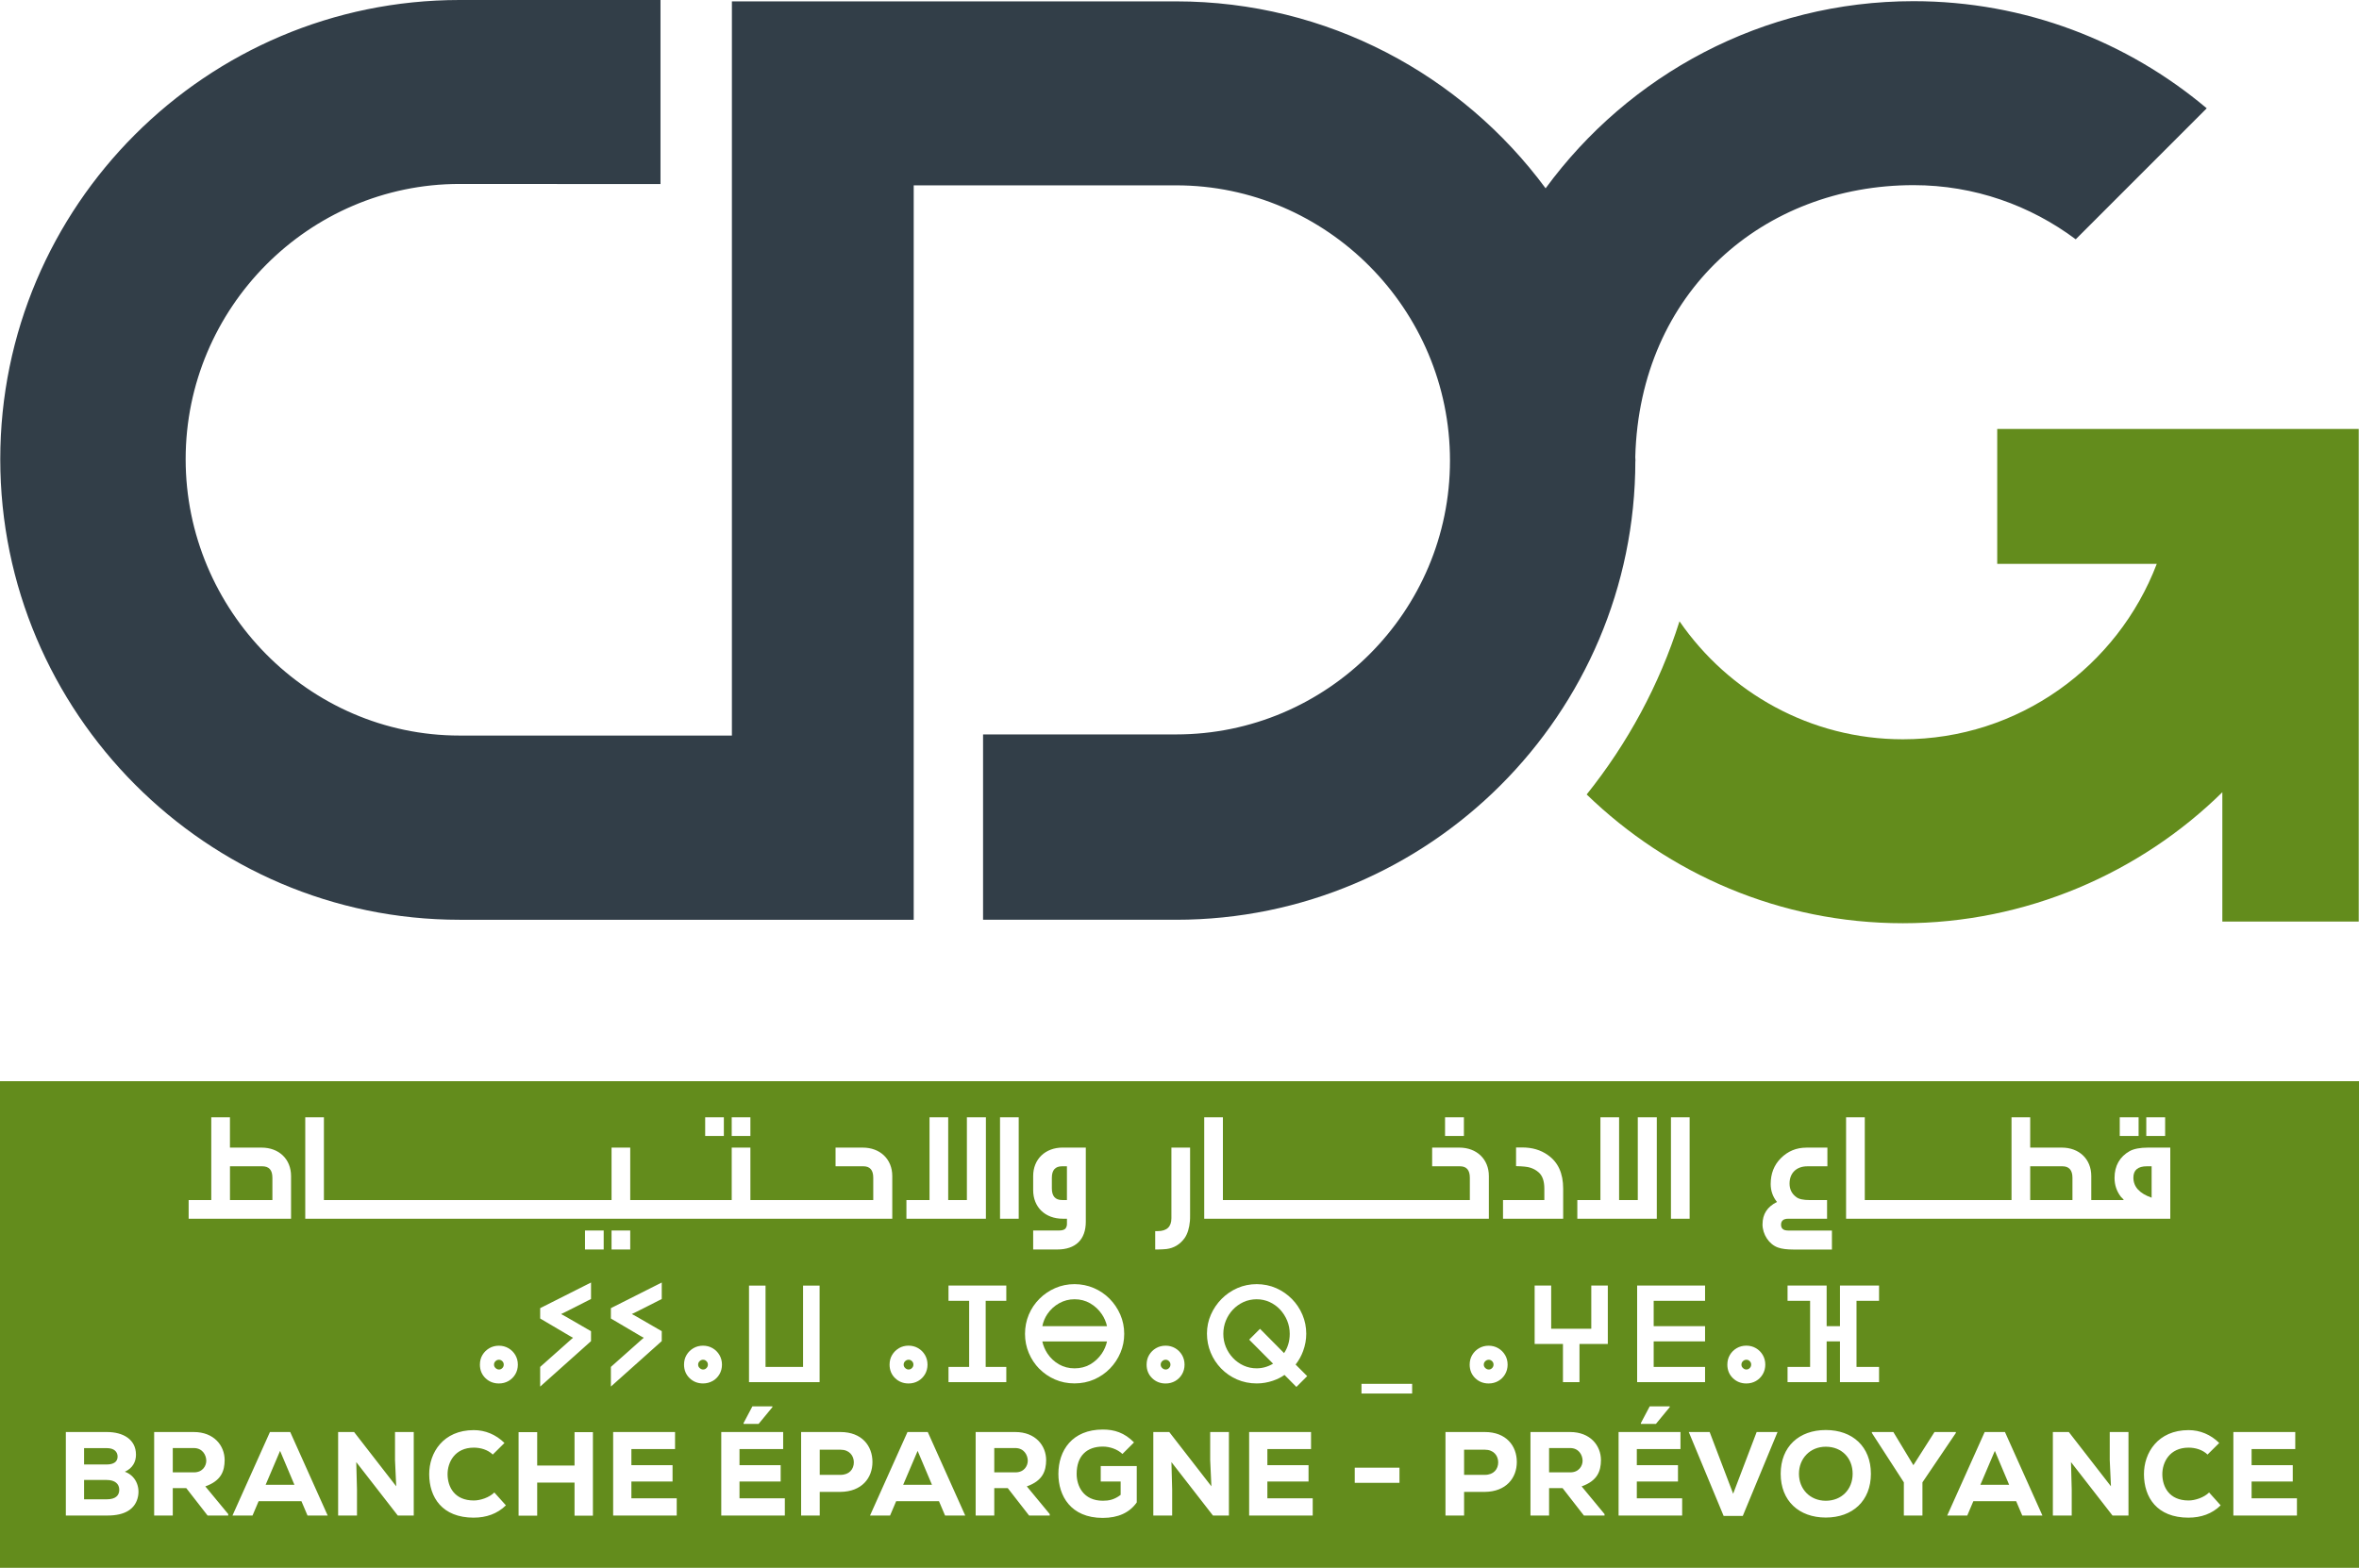 <?xml version="1.0" encoding="UTF-8"?>
<svg id="Calque_2" data-name="Calque 2" xmlns="http://www.w3.org/2000/svg" viewBox="0 0 1000 664.71">
  <defs>
    <style>
      .cls-1 {
        fill: #323e48;
      }

      .cls-1, .cls-2 {
        stroke-width: 0px;
      }

      .cls-2 {
        fill: #638c1c;
      }
    </style>
  </defs>
  <g id="Calque_1-2" data-name="Calque 1">
    <g>
      <g>
        <path class="cls-1" d="M310.26.58v311.28h-115.46c-64.02,0-116.1-53.15-116.1-117.18s52.09-116.69,116.1-116.69l85.19.05V0h-85.19C87.44,0,.11,87.34.11,194.69s87.34,195.27,194.69,195.27h192.53V78.58h111.23c64.01,0,116.1,52.67,116.1,116.69s-52.09,116.11-116.1,116.11h-81.83v78.58h81.83c107.29,0,194.6-87.25,194.68-194.54h.05c0-.52-.08-1.03-.08-1.54v-.18c1.89-70.18,54.45-115.2,117.97-115.2,25.78,0,49.52,8.61,68.74,22.96l55.53-55.54C901.81,17.61,858.46.5,811.16.5c-63.99,0-120.77,31.29-155.96,79.34C619.71,31.81,562.71.58,498.55.58h-188.29Z"/>
        <path class="cls-2" d="M998.85,181.86h-152.21v57.21h67.63c-16.54,43.4-58.47,74.37-107.61,74.37-39.29,0-73.91-19.89-94.71-50.02-8.53,27.03-22.04,51.8-39.35,73.42,34.79,33.66,81.95,54.59,134.06,54.59s100.51-21.22,135.41-55.54v54.83h57.82v-208.86h-1.05Z"/>
      </g>
      <g>
        <path class="cls-2" d="M356.29,614.64h-8.8v10.67h8.8c3.79,0,5.66-2.48,5.66-5.31s-1.92-5.36-5.66-5.36Z"/>
        <path class="cls-2" d="M452.28,494.48h-2.06c-2.86,0-4.33,1.6-4.33,4.86v4.53c0,3.26,1.46,4.92,4.33,4.92h2.06v-14.31Z"/>
        <path class="cls-2" d="M298.07,576.5c-.59,0-1.06.2-1.5.62-.42.41-.62.87-.62,1.45s.2,1.03.64,1.44c.45.43.92.63,1.48.63s.99-.19,1.4-.61c.41-.41.61-.88.61-1.46s-.19-1.04-.61-1.46c-.41-.41-.86-.6-1.4-.6Z"/>
        <path class="cls-2" d="M740.33,580.63c.55,0,.99-.19,1.4-.61.41-.41.61-.88.61-1.46s-.19-1.04-.61-1.46c-.41-.41-.86-.6-1.4-.6-.59,0-1.06.2-1.5.62-.42.41-.62.87-.62,1.45s.2,1.03.64,1.44c.45.43.92.63,1.48.63Z"/>
        <path class="cls-2" d="M385.19,580.63c.55,0,.99-.19,1.4-.61.41-.41.61-.88.61-1.46s-.19-1.04-.61-1.46c-.41-.41-.86-.6-1.4-.6-.59,0-1.06.2-1.5.62-.42.41-.62.87-.62,1.45s.2,1.03.64,1.44c.45.43.92.63,1.48.63Z"/>
        <path class="cls-2" d="M629.44,614.64h-8.8v10.67h8.8c3.79,0,5.66-2.48,5.66-5.31s-1.92-5.36-5.66-5.36Z"/>
        <path class="cls-2" d="M211.54,576.5c-.59,0-1.06.2-1.5.62-.42.41-.62.87-.62,1.45s.2,1.03.64,1.44c.45.43.92.63,1.48.63s.99-.19,1.4-.61c.41-.41.6-.88.6-1.46s-.19-1.05-.61-1.46c-.41-.41-.86-.6-1.4-.6Z"/>
        <path class="cls-2" d="M462.18,578.44c1.96-1.14,3.61-2.68,4.89-4.58,1.05-1.56,1.79-3.27,2.2-5.12h-27.43c.42,1.85,1.15,3.57,2.18,5.13,1.26,1.9,2.9,3.44,4.88,4.58,1.96,1.13,4.19,1.7,6.63,1.7s4.71-.57,6.65-1.7Z"/>
        <path class="cls-2" d="M430.38,613.94h-8.9v10.31h9c3.64,0,5.21-2.73,5.21-4.95-.05-2.43-1.62-5.36-5.31-5.36Z"/>
        <path class="cls-2" d="M628.99,578.57c0,.57.2,1.03.64,1.44.45.43.92.63,1.48.63s.99-.19,1.4-.61c.41-.41.61-.88.61-1.46s-.19-1.04-.61-1.46c-.41-.41-.86-.6-1.4-.6-.59,0-1.06.2-1.5.62-.42.41-.62.87-.62,1.45Z"/>
        <path class="cls-2" d="M665.57,613.94h-8.9v10.31h9c3.64,0,5.21-2.73,5.21-4.95-.05-2.43-1.62-5.36-5.31-5.36Z"/>
        <polygon class="cls-2" points="382.87 629.51 395.06 629.51 388.99 615.14 382.87 629.51"/>
        <path class="cls-2" d="M529.55,567.97l4.58-4.58,10.2,10.3c1.59-2.37,2.4-5.11,2.4-8.17,0-1.98-.37-3.87-1.09-5.61-.73-1.75-1.74-3.33-3.02-4.7-1.27-1.36-2.78-2.43-4.47-3.2-1.68-.76-3.51-1.15-5.44-1.15s-3.88.4-5.58,1.18c-1.71.79-3.22,1.88-4.5,3.23-1.28,1.36-2.28,2.94-2.99,4.69-.7,1.75-1.06,3.62-1.06,5.57s.36,3.82,1.08,5.56c.72,1.75,1.75,3.33,3.04,4.69,1.29,1.36,2.81,2.44,4.52,3.21,1.7.77,3.54,1.15,5.47,1.15,2.46,0,4.8-.66,6.98-1.97l-10.15-10.2Z"/>
        <path class="cls-2" d="M495.55,580.02c.41-.41.61-.88.61-1.46s-.19-1.04-.61-1.46c-.41-.41-.86-.6-1.4-.6-.59,0-1.06.2-1.5.62-.42.41-.62.87-.62,1.45s.2,1.03.64,1.44c.45.43.92.63,1.48.63s.99-.19,1.4-.61Z"/>
        <polygon class="cls-2" points="112.61 629.51 124.8 629.51 118.73 615.14 112.61 629.51"/>
        <polygon class="cls-2" points="839.51 629.51 851.69 629.51 845.63 615.14 839.51 629.51"/>
        <path class="cls-2" d="M82.14,613.94h-8.9v10.31h9c3.64,0,5.21-2.73,5.21-4.95-.05-2.43-1.62-5.36-5.31-5.36Z"/>
        <path class="cls-2" d="M49.85,617.57c0-2.07-1.52-3.59-4.5-3.59h-9.71v6.93h9.61c3.08,0,4.6-1.27,4.6-3.34Z"/>
        <path class="cls-2" d="M773.97,613.38c-6.73,0-11.38,5.05-11.38,11.48s4.65,11.43,11.38,11.43,11.38-4.86,11.38-11.43-4.5-11.48-11.38-11.48Z"/>
        <path class="cls-2" d="M45.25,627.48h-9.61v8.19h9.71c3.54,0,5.21-1.56,5.21-4.04s-1.82-4.15-5.31-4.15Z"/>
        <path class="cls-2" d="M111.14,494.48h-13.65v14.31h17.98v-9.45c0-3.26-1.4-4.86-4.33-4.86Z"/>
        <path class="cls-2" d="M0,458.41v206.31h1000v-206.31H0ZM909.83,473.71h7.99v7.92h-7.99v-7.92ZM898.58,473.71h7.99v7.92h-7.99v-7.92ZM782.58,473.71h7.92v35.08h62.2v-35.08h7.92v12.85h13.38c7.45,0,12.51,4.93,12.51,12.05v10.18h13.79c-.27-.4-.67-.87-1.2-1.33-1.8-2.32-2.73-4.99-2.73-8.06,0-5.12,2.2-8.99,6.46-11.38,1.73-.93,4.33-1.46,7.72-1.46h9.45v30.16h-137.43v-43.01ZM779.98,545.05h16.57v6.46h-9.56v28.03h9.56v6.46h-16.57v-17.27h-5.65v17.27h-16.57v-6.46h9.56v-28.03h-9.56v-6.46h16.57v17.22h5.65v-17.22ZM733.32,574.45c.71-1.19,1.68-2.15,2.88-2.85,1.21-.71,2.59-1.07,4.08-1.07s2.86.36,4.08,1.07c1.21.71,2.18,1.68,2.89,2.89.71,1.22,1.07,2.59,1.07,4.08s-.36,2.87-1.07,4.08c-.71,1.21-1.68,2.18-2.9,2.87-1.21.69-2.58,1.04-4.07,1.04-2.24,0-4.16-.76-5.7-2.26-1.55-1.51-2.34-3.43-2.34-5.72,0-1.53.36-2.92,1.08-4.11ZM722.79,562.27v6.46h-21.78v10.81h21.78v6.46h-28.79v-40.95h28.79v6.46h-21.78v10.75h21.78ZM707.82,596.28v.31l-5.87,7.13h-6.37v-.36l3.74-7.08h8.49ZM708.33,473.71h7.92v43.01h-7.92v-43.01ZM668.64,508.79h9.79v-35.08h7.92v35.08h7.92v-35.08h8.06v43.01h-33.69v-7.92ZM637.15,508.79h17.51v-4.79c0-3.26-.8-5.59-2.47-6.99-1.06-.93-2.2-1.53-3.46-1.93-1.2-.4-3.2-.6-6.06-.66v-7.92h2.6c4.26,0,7.85,1.06,10.85,3.2,4.33,2.99,6.52,7.72,6.52,14.25v12.78h-25.5v-7.92ZM638.02,574.49c.71,1.22,1.07,2.59,1.07,4.08s-.36,2.87-1.07,4.08c-.71,1.21-1.68,2.18-2.9,2.87-1.21.69-2.58,1.04-4.07,1.04-2.24,0-4.16-.76-5.7-2.26-1.55-1.51-2.34-3.43-2.34-5.72,0-1.53.36-2.92,1.08-4.11.71-1.19,1.68-2.15,2.88-2.85,1.21-.71,2.59-1.07,4.08-1.07s2.86.36,4.08,1.07c1.21.71,2.18,1.68,2.89,2.89ZM612.57,473.71h7.99v7.92h-7.99v-7.92ZM489.71,521.97h1c3.93,0,5.86-1.86,5.86-5.46v-29.96h7.92v28.43c0,1.07,0,2-.07,2.73-.27,2.99-1,5.46-2.33,7.33-1.93,2.59-4.46,4.12-7.59,4.52-.93.07-2.2.2-3.73.2h-1.07v-7.79ZM437.97,521.71h10.92c1.53,0,2.53-.34,2.93-1.07.27-.4.47-1,.47-1.66v-2.27h-1.8c-7.39,0-12.52-4.86-12.52-12.12v-5.99c0-7.12,5.12-12.05,12.52-12.05h9.79v31.43c0,7.59-4.33,11.78-12.12,11.78h-10.19v-8.06ZM423.92,473.71h7.92v43.01h-7.92v-43.01ZM426.58,579.54v6.46h-24.5v-6.46h8.75v-28.03h-8.75v-6.46h24.5v6.46h-8.74v28.03h8.74ZM384.24,508.79h9.79v-35.08h7.92v35.08h7.92v-35.08h8.06v43.01h-33.69v-7.92ZM381.06,571.6c1.21-.71,2.59-1.07,4.08-1.07s2.86.36,4.08,1.07c1.21.71,2.18,1.68,2.89,2.89.71,1.22,1.07,2.59,1.07,4.08s-.36,2.87-1.07,4.08c-.71,1.21-1.69,2.18-2.9,2.87-1.21.69-2.58,1.04-4.07,1.04-2.24,0-4.16-.76-5.7-2.26-1.55-1.51-2.34-3.43-2.34-5.72,0-1.53.36-2.92,1.08-4.11.71-1.19,1.68-2.15,2.88-2.85ZM310.18,473.71h7.92v7.92h-7.92v-7.92ZM298.93,473.71h7.92v7.92h-7.92v-7.92ZM129.39,473.71h7.92v35.08h121.93v-22.24h7.92v22.24h43.02v-22.24h7.92v22.24h52.08v-9.45c0-3.26-1.4-4.86-4.2-4.86h-11.78v-7.92h11.52c7.39,0,12.52,4.93,12.52,12.05v18.11h-248.84v-43.01ZM317.51,586.01v-40.95h7.01v34.49h15.91v-34.49h7.01v40.95h-29.93ZM327.44,596.28v.31l-5.87,7.13h-6.37v-.36l3.74-7.08h8.49ZM267.16,521.71v8.06h-7.92v-8.06h7.92ZM238.05,557.24c.68.37,1.31.71,1.89,1.04l10.6,6.13v4.21l-21.56,19.27v-8.35l13.02-11.57c.29-.25.59-.5.92-.77-.51-.25-.98-.51-1.38-.77l-12.56-7.41v-4.39l21.56-10.87v6.99l-7,3.56c-1.27.65-2.55,1.3-3.84,1.93-.61.3-1.22.59-1.83.88.06.03.12.07.18.1ZM79.98,508.79h9.58v-35.08h7.92v12.85h13.38c7.46,0,12.52,4.93,12.52,12.05v18.11h-43.41v-7.92ZM58.55,634.26c-1.06,5.71-5.81,8.29-12.89,8.29h-17.75v-35.4h17.44c6.73,0,12.29,3.03,12.29,9.61,0,2.93-1.32,5.67-4.71,7.23,4.5,1.62,6.37,6.17,5.61,10.27ZM96.75,642.55h-8.75l-9.05-11.63h-5.71v11.63h-7.89v-35.4h16.79c8.55,0,13.09,5.72,13.09,11.93-.05,4.6-1.41,8.7-8.19,11.12l9.71,11.74v.6ZM130.36,642.55l-2.58-6.07h-18.15l-2.58,6.07h-8.5l15.88-35.4h8.6l15.88,35.4h-8.55ZM175.39,642.55h-6.77l-17.6-22.65.31,11.63v11.03h-7.99v-35.4h6.77l17.85,23-.51-11.12v-11.88h7.94v35.4ZM200.85,643.46c-13.5,0-18.86-8.7-18.91-18.36-.05-9.15,5.92-18.76,18.91-18.76,4.85,0,9.36,1.87,13,5.45l-4.96,4.91c-2.12-2.07-5.21-2.93-8.04-2.93-8.04,0-11.17,6.22-11.12,11.37.05,5.16,2.83,11.03,11.12,11.03,2.83,0,6.57-1.27,8.7-3.39l4.91,5.46c-3.64,3.59-8.34,5.21-13.6,5.21ZM218.45,582.65c-.71,1.21-1.69,2.18-2.9,2.87-1.21.69-2.58,1.04-4.07,1.04-2.24,0-4.16-.76-5.7-2.26-1.55-1.51-2.34-3.43-2.34-5.72,0-1.53.36-2.92,1.08-4.11.71-1.18,1.68-2.14,2.88-2.85,1.21-.71,2.59-1.07,4.08-1.07s2.86.36,4.08,1.07c1.21.71,2.18,1.68,2.89,2.88.71,1.22,1.07,2.59,1.07,4.08s-.36,2.87-1.07,4.08ZM251.34,642.6h-7.79v-14.01h-15.83v14.01h-7.89v-35.4h7.89v14.16h15.83v-14.16h7.79v35.4ZM255.91,529.77h-7.92v-8.06h7.92v8.06ZM258.96,579.54l13.02-11.57c.29-.25.59-.5.92-.77-.51-.25-.98-.51-1.38-.77l-12.56-7.41v-4.39l21.56-10.87v6.99l-7,3.56c-1.27.65-2.55,1.3-3.84,1.93-.61.3-1.22.59-1.83.88.06.03.12.07.18.1.68.37,1.31.71,1.89,1.04l10.6,6.13v4.21l-21.56,19.27v-8.35ZM286.87,642.55h-26.95v-35.4h26.24v7.23h-18.51v6.83h17.45v6.92h-17.45v7.13h19.22v7.28ZM302.08,585.51c-1.21.69-2.58,1.04-4.07,1.04-2.24,0-4.16-.76-5.7-2.26-1.55-1.51-2.34-3.43-2.34-5.72,0-1.53.36-2.92,1.08-4.11.71-1.19,1.68-2.15,2.88-2.85,1.21-.71,2.59-1.07,4.08-1.07s2.86.36,4.08,1.07c1.21.71,2.18,1.68,2.89,2.89.71,1.22,1.07,2.59,1.07,4.08s-.36,2.87-1.07,4.08c-.71,1.21-1.68,2.18-2.9,2.87ZM332.7,642.55h-26.95v-35.4h26.24v7.23h-18.51v6.83h17.45v6.92h-17.45v7.13h19.22v7.28ZM356.29,632.54h-8.8v10.01h-7.89v-35.4h16.69c9.05,0,13.55,5.86,13.55,12.69s-4.55,12.59-13.55,12.69ZM400.62,642.55l-2.58-6.07h-18.15l-2.58,6.07h-8.5l15.88-35.4h8.6l15.88,35.4h-8.55ZM444.99,642.55h-8.75l-9.05-11.63h-5.71v11.63h-7.89v-35.4h16.79c8.55,0,13.09,5.72,13.09,11.93-.05,4.6-1.41,8.7-8.19,11.12l9.71,11.74v.6ZM440.55,580.33c-1.88-1.92-3.37-4.17-4.43-6.69-1.07-2.53-1.61-5.26-1.61-8.11s.54-5.63,1.61-8.16c1.06-2.53,2.58-4.78,4.5-6.7,1.92-1.92,4.17-3.45,6.69-4.55,2.54-1.11,5.29-1.67,8.17-1.67s5.59.55,8.14,1.63c2.55,1.08,4.81,2.61,6.73,4.55,1.91,1.93,3.44,4.19,4.54,6.71,1.11,2.54,1.67,5.29,1.67,8.17s-.53,5.46-1.58,7.97c-1.05,2.51-2.54,4.77-4.43,6.72-1.9,1.96-4.16,3.52-6.7,4.64-2.55,1.12-5.37,1.69-8.37,1.69s-5.75-.56-8.28-1.67c-2.52-1.1-4.76-2.63-6.64-4.55ZM481.88,636.99c-3.04,4.35-7.89,6.57-14.41,6.57-13.65,0-18.81-9.45-18.81-18.66,0-9.96,5.87-18.81,18.86-18.81,4.81,0,9.16,1.32,13.2,5.46l-4.91,4.9c-2.17-2.07-5.46-3.13-8.29-3.13-6.72,0-11.12,3.85-11.12,11.58,0,5.06,2.78,11.38,11.12,11.38,2.48,0,4.81-.41,7.53-2.48v-5.67h-8.44v-6.57h15.27v15.43ZM486.06,578.57c0-1.53.36-2.92,1.08-4.11.71-1.19,1.68-2.15,2.88-2.85,1.21-.71,2.59-1.07,4.08-1.07s2.86.36,4.08,1.07c1.21.71,2.18,1.68,2.89,2.89.71,1.22,1.07,2.59,1.07,4.08s-.36,2.87-1.07,4.08c-.71,1.21-1.68,2.18-2.9,2.87-1.21.69-2.58,1.04-4.07,1.04-2.24,0-4.16-.76-5.7-2.26-1.55-1.51-2.34-3.43-2.34-5.72ZM520.95,642.55h-6.77l-17.6-22.65.31,11.63v11.03h-7.99v-35.4h6.77l17.85,23-.51-11.12v-11.88h7.94v35.4ZM517.65,580.22c-1.9-1.96-3.39-4.23-4.43-6.75-1.05-2.53-1.58-5.23-1.58-8.05s.56-5.53,1.67-8.04c1.1-2.5,2.63-4.75,4.54-6.68,1.91-1.93,4.17-3.47,6.69-4.58,2.54-1.11,5.29-1.67,8.17-1.67s5.75.57,8.29,1.7c2.52,1.12,4.76,2.67,6.66,4.6,1.9,1.93,3.4,4.19,4.46,6.69,1.07,2.52,1.61,5.22,1.61,8.03,0,2.47-.44,4.93-1.32,7.32-.76,2.08-1.83,4.01-3.19,5.75l4.91,4.91-4.58,4.58-5.04-5.09c-1.39,1-3.03,1.82-4.9,2.46-2.22.76-4.52,1.15-6.84,1.15-3,0-5.82-.57-8.39-1.69-2.56-1.12-4.83-2.68-6.73-4.64ZM556.47,642.55h-26.95v-35.4h26.24v7.23h-18.51v6.83h17.45v6.92h-17.45v7.13h19.22v7.28ZM570.35,516.72h-59.87v-43.01h7.92v35.08h104.68v-9.45c0-3.26-1.4-4.86-4.2-4.86h-11.78v-7.92h11.52c7.39,0,12.52,4.93,12.52,12.05v18.11h-60.79ZM593.25,628.7h-18.96v-6.42h18.96v6.42ZM598.62,590.83h-21.48v-4.11h21.48v4.11ZM629.44,632.54h-8.8v10.01h-7.89v-35.4h16.69c9.05,0,13.55,5.86,13.55,12.69s-4.55,12.59-13.55,12.69ZM680.18,642.55h-8.75l-9.05-11.63h-5.71v11.63h-7.89v-35.4h16.79c8.55,0,13.09,5.72,13.09,11.93-.05,4.6-1.41,8.7-8.19,11.12l9.71,11.74v.6ZM681.56,569.82h-12v16.19h-7.01v-16.19h-12v-24.77h7.01v18.3h17v-18.3h7.01v24.77ZM713.08,642.55h-26.95v-35.4h26.24v7.23h-18.51v6.83h17.45v6.92h-17.45v7.13h19.22v7.28ZM738.8,642.71h-8.14l-14.77-35.55h8.85l9.96,26.15,9.96-26.15h8.85l-14.72,35.55ZM747.15,519.05c0-4.26,2-7.39,6.13-9.45-1.8-2.2-2.67-4.79-2.67-7.59,0-4.39,1.4-8.06,4.33-10.98,2.93-2.93,6.52-4.46,10.85-4.46h8.86v7.92h-8.52c-4.6,0-7.52,2.86-7.52,7.32,0,2.4.93,4.33,2.86,5.73,1.07.86,3,1.26,5.72,1.26h7.32v7.92h-16.51c-2,0-3,.87-3,2.53s1,2.47,3,2.47h18.57v8.06h-16.25c-2.79,0-5.06-.27-6.66-.87-3.73-1.33-6.52-5.53-6.52-9.85ZM773.97,643.41c-11.33,0-19.12-7.03-19.12-18.56s7.79-18.55,19.12-18.55,19.12,7.03,19.12,18.55-7.79,18.56-19.12,18.56ZM814.95,642.55h-7.89v-14.06l-13.55-20.94v-.4h9.1l8.49,14.06,8.95-14.06h9.05v.4l-14.16,20.94v14.06ZM857.25,642.55l-2.58-6.07h-18.15l-2.58,6.07h-8.5l15.88-35.4h8.6l15.88,35.4h-8.55ZM902.28,642.55h-6.77l-17.6-22.65.31,11.63v11.03h-7.99v-35.4h6.77l17.85,23-.51-11.12v-11.88h7.94v35.4ZM927.75,643.46c-13.5,0-18.86-8.7-18.91-18.36-.05-9.15,5.92-18.76,18.91-18.76,4.85,0,9.36,1.87,13,5.45l-4.96,4.91c-2.12-2.07-5.21-2.93-8.04-2.93-8.04,0-11.17,6.22-11.12,11.37.05,5.16,2.83,11.03,11.12,11.03,2.83,0,6.57-1.27,8.7-3.39l4.91,5.46c-3.64,3.59-8.34,5.21-13.6,5.21ZM973.69,642.55h-26.95v-35.4h26.24v7.23h-18.51v6.83h17.45v6.92h-17.45v7.13h19.22v7.28Z"/>
        <path class="cls-2" d="M467.04,557.15c-1.29-1.9-2.96-3.44-4.94-4.59-1.96-1.13-4.17-1.7-6.57-1.7s-4.53.57-6.53,1.68c-2.01,1.13-3.69,2.66-4.98,4.55-1.06,1.56-1.79,3.29-2.16,5.17h27.41c-.42-1.85-1.17-3.56-2.23-5.12Z"/>
        <path class="cls-2" d="M878.53,499.34c0-3.26-1.47-4.86-4.26-4.86h-13.65v14.31h17.91v-9.45Z"/>
        <path class="cls-2" d="M912.09,507.79v-13.31h-2c-3.79,0-5.73,1.6-5.73,4.79,0,3.93,2.6,6.72,7.72,8.52Z"/>
      </g>
    </g>
  </g>
</svg>